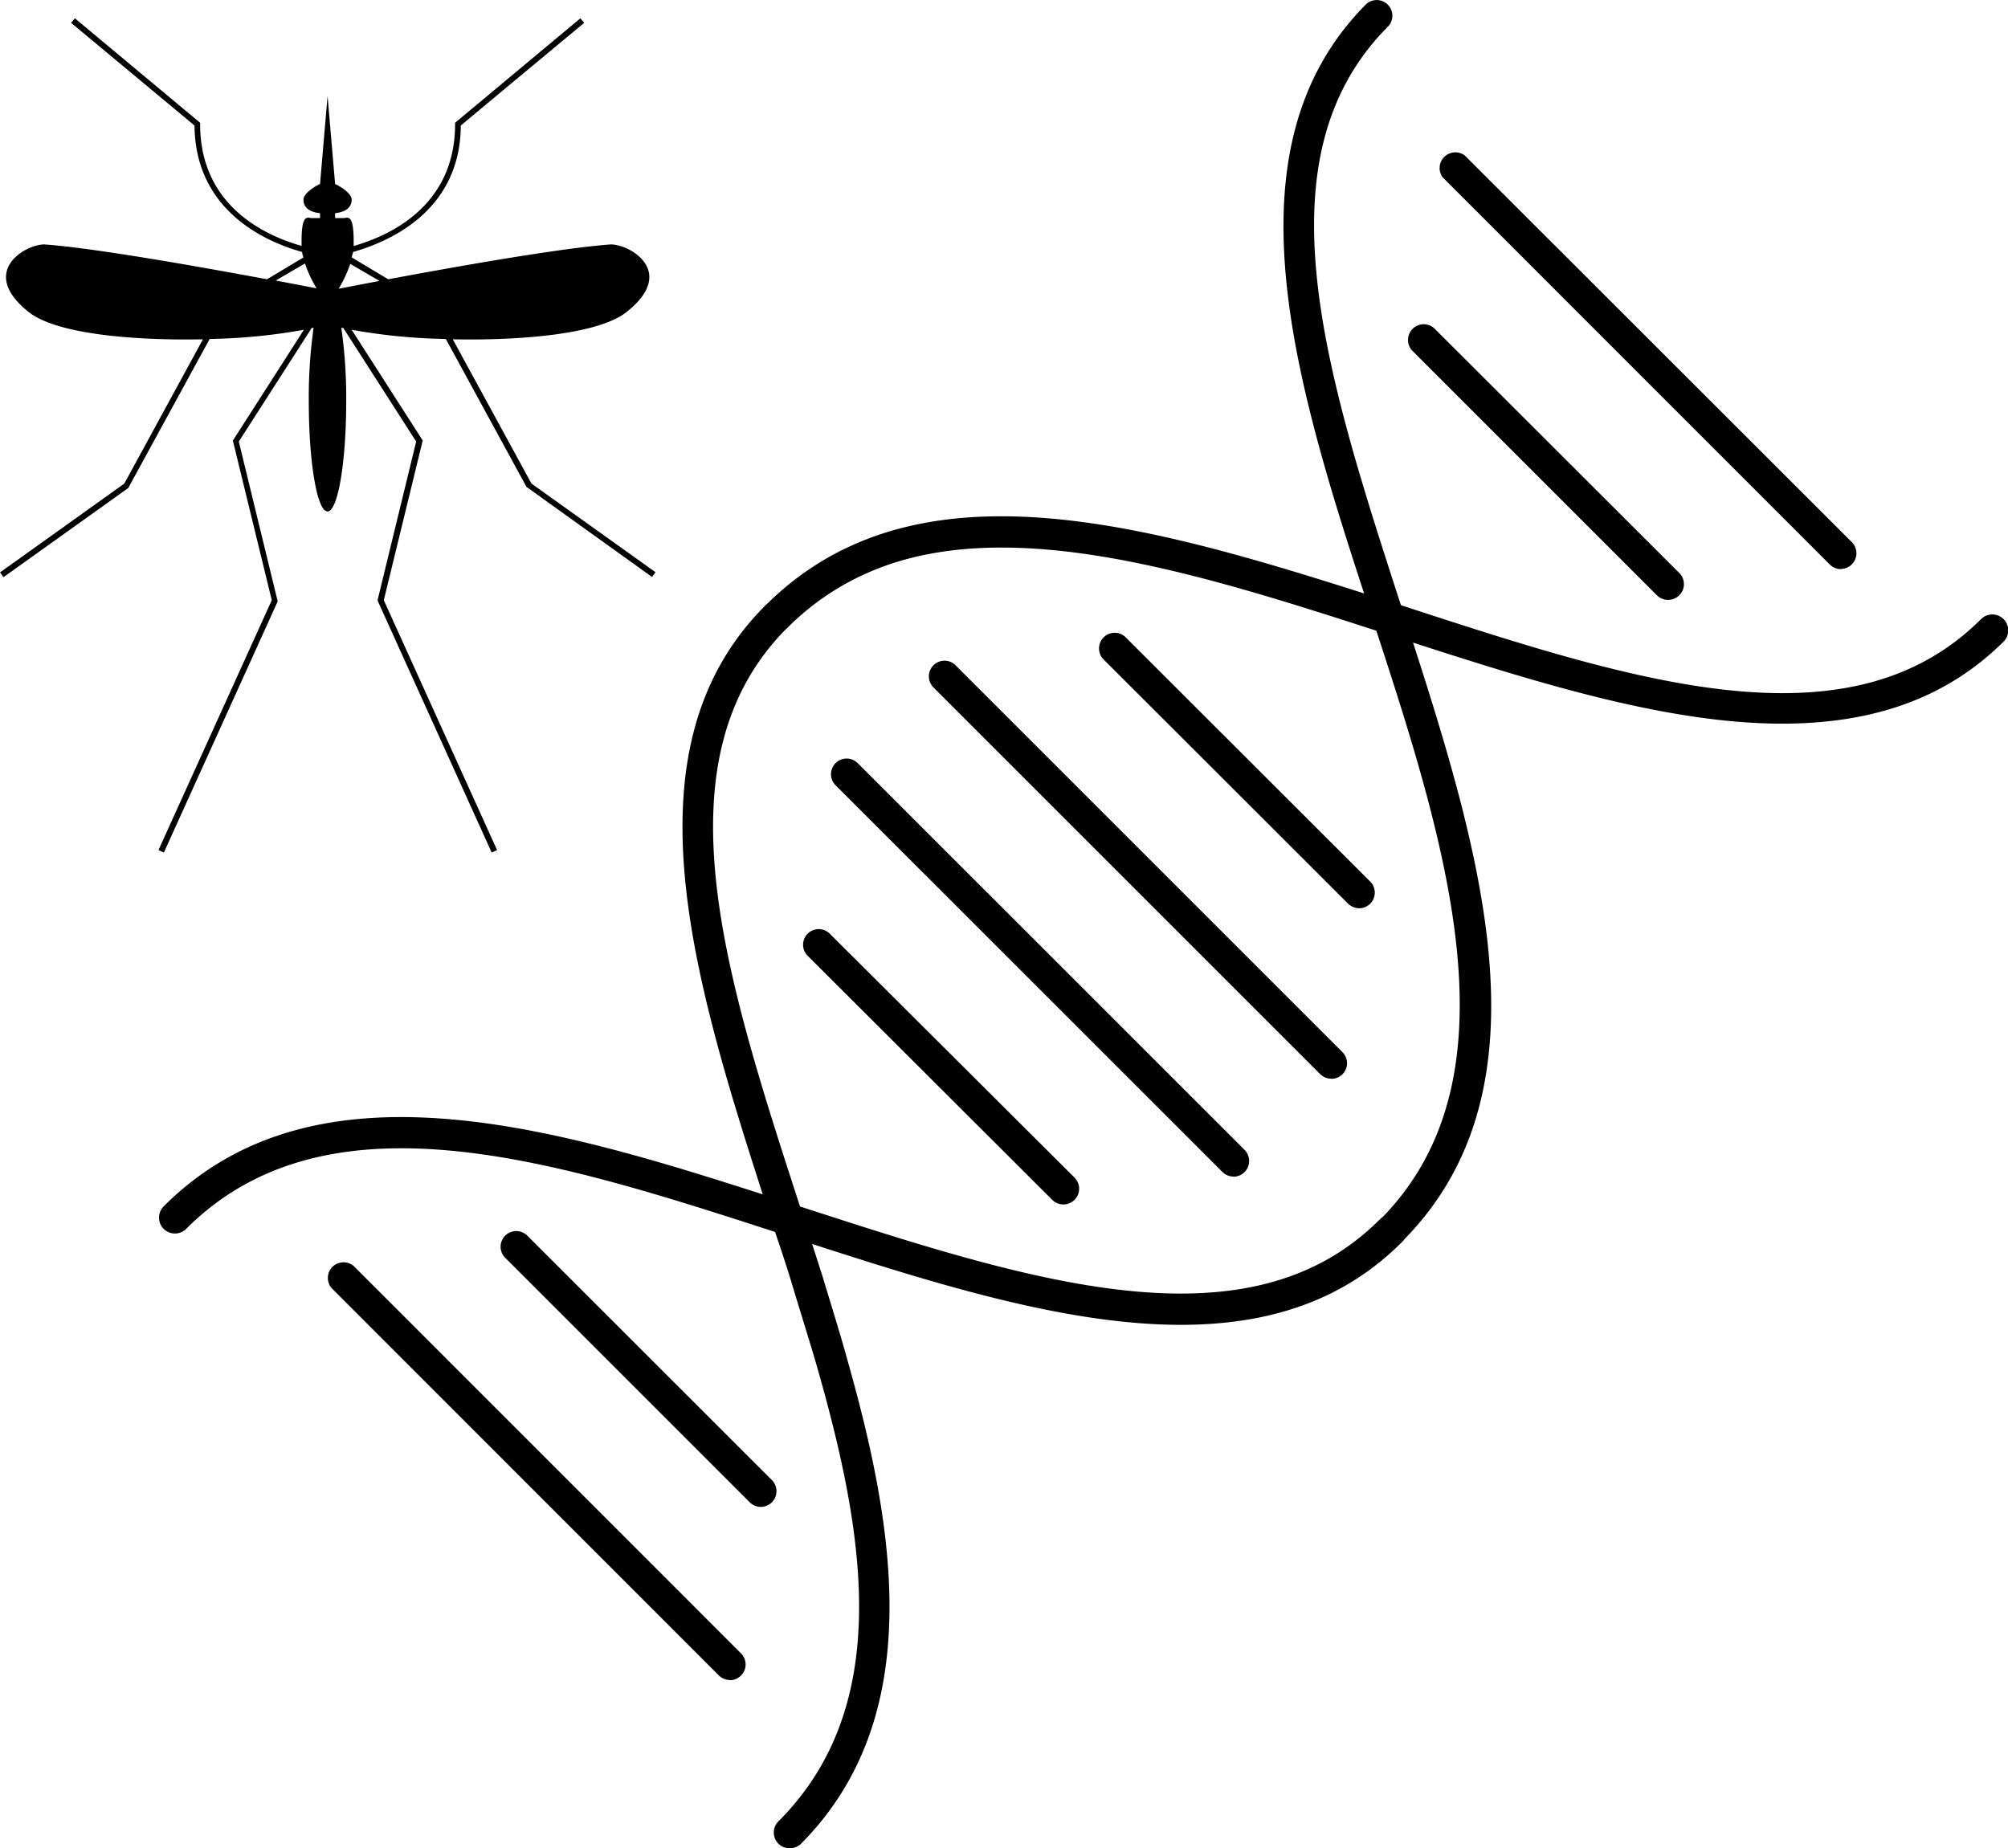 <svg id="Capa_1" data-name="Capa 1" xmlns="http://www.w3.org/2000/svg" viewBox="0 0 242.5 223.23"><path d="M1128.94,1212.61c-14.43,0-30.92-5.35-47.1-10.6l-1.45-.47c-26.76-8.68-54.45-17.67-71.6-.5a1.92,1.92,0,1,1-2.67-2.76c18.8-18.8,48.89-9,75.44-.42l1.46.48c27.76,9,54,17.51,69.93,1.55a1.91,1.91,0,1,1,2.67,2.74C1148.33,1209.94,1139.15,1212.61,1128.94,1212.61Z" transform="translate(-986.33 -1052.6)"/><path d="M1081.67,1275.83a1.9,1.9,0,0,1-1.34-3.24c13.86-13.86,10.51-34.35,4.81-54.43-.85-3-1.9-6.27-3.11-10.3-.55-1.84-1.15-3.68-1.78-5.53l-.94-2.8c-8.92-27.61-18.18-56.17-.57-73.78a1.89,1.89,0,0,1,2.67,2.67c-16,16-7.46,42.19,1.55,69.94l.91,2.8c.59,1.85,1.19,3.7,1.78,5.55,1.23,4.07,2.27,7.38,3.12,10.51,5.69,20.18,9.47,42.87-5.77,58.13A2,2,0,0,1,1081.67,1275.83Z" transform="translate(-986.33 -1052.6)"/><path d="M1154.3,1203.2a1.89,1.89,0,0,1-1.91-1.88,1.92,1.92,0,0,1,.56-1.36c17.18-17.17,8-45.58-1-73s-18.24-56.17-.63-73.86a1.89,1.89,0,0,1,2.67,2.67c-16,16-7.46,42.19,1.55,70,9.28,28.56,18.94,58.1,0,76.9A1.85,1.85,0,0,1,1154.3,1203.2Z" transform="translate(-986.33 -1052.6)"/><path d="M1201.56,1140c-14.43,0-30.92-5.36-47.09-10.6-20.42-6.63-41.53-13.49-57.87-9.47a32.73,32.73,0,0,0-8,3.09,31.63,31.63,0,0,0-7.18,5.41,1.89,1.89,0,0,1-2.67-2.67,35.47,35.47,0,0,1,8-6.06,36.61,36.61,0,0,1,8.92-3.44c17.38-4.27,39,2.76,59.93,9.46,27.84,9.09,54,17.65,70,1.63a1.92,1.92,0,0,1,2.67,2.77C1221,1137.32,1211.86,1140,1201.56,1140Z" transform="translate(-986.33 -1052.6)"/><path d="M1208.66,1121.34a1.93,1.93,0,0,1-1.34-.55L1160.54,1074a1.9,1.9,0,0,1,2.69-2.62l46.74,46.7a1.9,1.9,0,0,1,0,2.68,1.92,1.92,0,0,1-1.35.56Z" transform="translate(-986.33 -1052.6)"/><path d="M1187.78,1125.05a1.89,1.89,0,0,1-1.35-.55l-29.6-29.6a1.9,1.9,0,0,1,2.69-2.67l29.62,29.58a1.9,1.9,0,0,1,0,2.68,1.92,1.92,0,0,1-1.36.56Z" transform="translate(-986.33 -1052.6)"/><path d="M1074.5,1255.51a1.93,1.93,0,0,1-1.35-.55l-46.77-46.78a1.9,1.9,0,0,1,.2-2.67,1.92,1.92,0,0,1,2.47,0l46.77,46.78a1.9,1.9,0,0,1-1.34,3.24Z" transform="translate(-986.33 -1052.6)"/><path d="M1078.23,1234.6a1.89,1.89,0,0,1-1.35-.55l-29.6-29.6a1.89,1.89,0,0,1,2.67-2.67l29.6,29.58a1.9,1.9,0,0,1-1.34,3.24Z" transform="translate(-986.33 -1052.6)"/><path d="M1135.3,1194.7a1.87,1.87,0,0,1-1.34-.55l-46.78-46.77a1.89,1.89,0,0,1,2.67-2.67l46.78,46.77a1.9,1.9,0,0,1,0,2.68,1.92,1.92,0,0,1-1.36.56Z" transform="translate(-986.33 -1052.6)"/><path d="M1114.76,1198.07a1.89,1.89,0,0,1-1.35-.55l-29.6-29.54a1.89,1.89,0,0,1,2.67-2.67l29.62,29.52a1.9,1.9,0,0,1,0,2.68A1.92,1.92,0,0,1,1114.76,1198.07Z" transform="translate(-986.33 -1052.6)"/><path d="M1147.12,1182.88a1.87,1.87,0,0,1-1.35-.55L1099,1135.56a1.89,1.89,0,0,1,2.67-2.67l46.77,46.77a1.89,1.89,0,0,1-1.34,3.24Z" transform="translate(-986.33 -1052.6)"/><path d="M1150.49,1162.3a2,2,0,0,1-1.35-.55l-29.59-29.56a1.89,1.89,0,0,1,2.67-2.67l29.61,29.58a1.89,1.89,0,0,1-.06,2.68A1.91,1.91,0,0,1,1150.49,1162.3Z" transform="translate(-986.33 -1052.6)"/><path d="M1050.51,1111l-9.5-17.42c8.34.17,17.6-.64,20.94-3.26,6.2-4.85.5-8.2-1.84-8.2-6,.43-18.78,2.69-26.89,4.21l-4.4-2.63c0-.22.12-.44.16-.67,4.62-1.32,12.94-5.08,13-15.27,6.55-5.47,14.9-12.4,14.9-12.4l-.46-.55-15,12.51-.13.11v.17c0,9.79-7.74,13.42-12.25,14.71,0-.21,0-.41,0-.61,0-3.39-.76-2.76-1.24-2.76l-1,0v-.59c.84-.09,2-.43,2-1.65,0-.64-1.1-1.46-2-1.88l-.91-10.62-.91,10.62c-.89.42-2,1.23-2,1.88,0,1.22,1.13,1.56,2,1.65v.59l-1,0c-.48,0-1.23-.63-1.23,2.76,0,.2,0,.4,0,.6-4.52-1.28-12.25-4.91-12.25-14.7v-.17l-.13-.11c-6.57-5.48-15-12.51-15-12.51l-.45.55,14.9,12.4c.09,10.19,8.41,14,13,15.27,0,.23.1.45.15.67l-4.39,2.63c-8.12-1.51-20.88-3.78-26.9-4.21-2.34,0-8,3.35-1.84,8.2,3.35,2.62,12.61,3.43,21,3.26l-9.5,17.43-15,10.72.41.58,15.07-10.77,9.83-18a70.43,70.43,0,0,0,11.38-1.11l-8.49,13.25-.09.12,4.7,19.29-13.68,30.18.65.3,13.73-30.3,0-.11-4.68-19.23,8.81-13.73.22,0a60.84,60.84,0,0,0-.58,8.86c0,7.35,1,13.31,2.26,13.31s2.26-5.95,2.26-13.31a59.32,59.32,0,0,0-.59-8.86l.23,0,8.81,13.73-4.65,19.11,0,.12,13.77,30.41.65-.3-13.68-30.18,4.7-19.29-8.58-13.37a70.42,70.42,0,0,0,11.37,1.11l9.74,17.86,15.17,10.89.41-.58Zm-18.35-24.47-4.93.94a15.56,15.56,0,0,0,1.4-3Zm-9-2.11a15,15,0,0,0,1.4,3l-4.93-.94Z" transform="translate(-986.33 -1052.6)"/></svg>